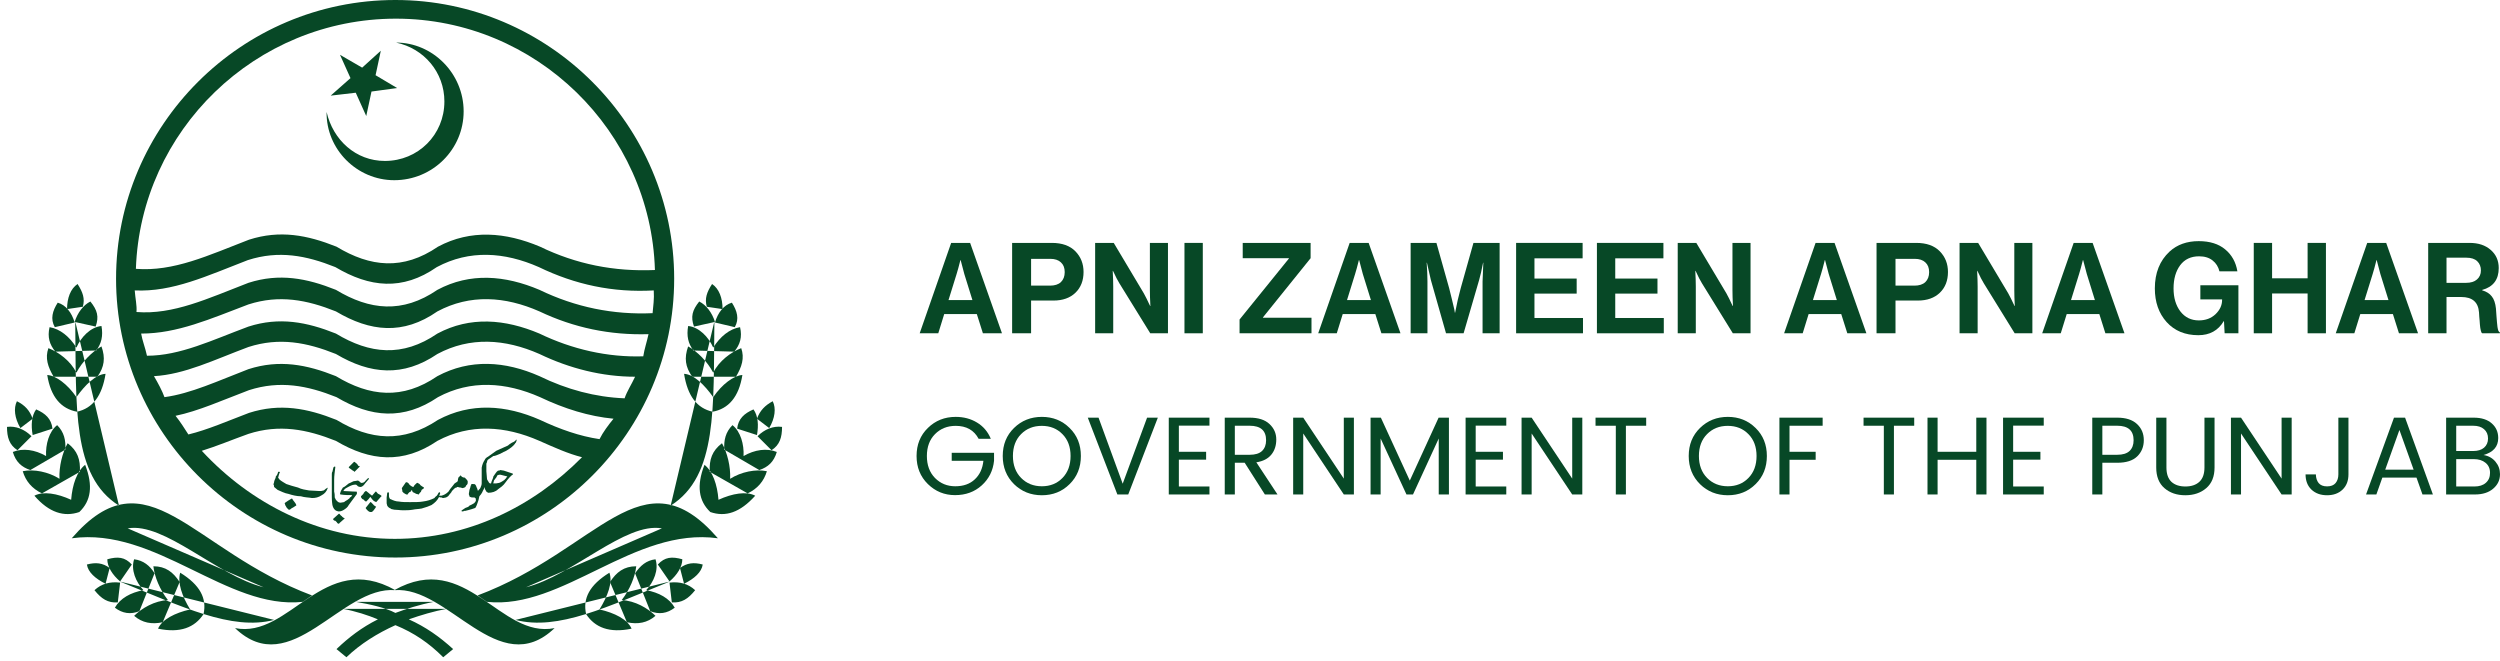 <svg width="193" height="51" viewBox="0 0 193 51" fill="none" xmlns="http://www.w3.org/2000/svg">
<path d="M71 25.73L73.43 18.752H74.894L77.353 25.73H75.88L75.411 24.247H72.893L72.435 25.73H71ZM73.85 21.153L73.225 23.164H75.07L74.445 21.153L74.162 20.08H74.143C74.025 20.548 73.928 20.906 73.85 21.153Z" fill="#074826"/>
<path d="M78.136 25.73V18.752H81.201C81.994 18.752 82.603 18.97 83.026 19.406C83.442 19.836 83.65 20.366 83.65 20.997C83.65 21.661 83.442 22.194 83.026 22.598C82.609 23.001 82.04 23.203 81.318 23.203H79.6V25.73H78.136ZM79.6 19.982V22.051H81.064C81.428 22.051 81.708 21.96 81.903 21.778C82.098 21.589 82.196 21.332 82.196 21.007C82.196 20.681 82.098 20.431 81.903 20.255C81.708 20.073 81.435 19.982 81.083 19.982H79.6Z" fill="#074826"/>
<path d="M84.545 25.73V18.752H85.98L88.303 22.646C88.368 22.757 88.439 22.894 88.517 23.056C88.602 23.219 88.667 23.355 88.713 23.466L88.791 23.622H88.81C88.784 23.141 88.771 22.737 88.771 22.412V18.752H90.167V25.73H88.8L86.419 21.875C86.354 21.765 86.279 21.631 86.195 21.475C86.11 21.312 86.045 21.176 85.999 21.065L85.921 20.909H85.902C85.928 21.397 85.941 21.804 85.941 22.129V25.73H84.545Z" fill="#074826"/>
<path d="M91.441 25.73V18.752H92.856V25.73H91.441Z" fill="#074826"/>
<path d="M95.694 25.73V24.667L99.501 19.962V19.933H95.938V18.752H101.179V19.933L97.5 24.501V24.53H101.247V25.73H95.694Z" fill="#074826"/>
<path d="M101.765 25.73L104.195 18.752H105.659L108.118 25.73H106.644L106.176 24.247H103.658L103.199 25.73H101.765ZM104.614 21.153L103.99 23.164H105.834L105.21 21.153L104.927 20.08H104.907C104.79 20.548 104.692 20.906 104.614 21.153Z" fill="#074826"/>
<path d="M108.901 25.73V18.752H110.892L111.877 22.256C111.949 22.516 112.02 22.806 112.092 23.125C112.17 23.437 112.229 23.684 112.268 23.866L112.316 24.14H112.336C112.46 23.469 112.603 22.841 112.765 22.256L113.751 18.752H115.771V25.73H114.454V21.729L114.512 20.285H114.493C114.389 20.831 114.288 21.273 114.19 21.612L112.99 25.73H111.633L110.462 21.612L110.16 20.285H110.14C110.179 20.87 110.199 21.352 110.199 21.729V25.73H108.901Z" fill="#074826"/>
<path d="M117.044 25.73V18.752H122.178V19.943H118.46V21.505H121.719V22.666H118.46V24.549H122.207V25.73H117.044Z" fill="#074826"/>
<path d="M123.282 25.73V18.752H128.416V19.943H124.697V21.505H127.957V22.666H124.697V24.549H128.445V25.73H123.282Z" fill="#074826"/>
<path d="M129.52 25.73V18.752H130.955L133.277 22.646C133.343 22.757 133.414 22.894 133.492 23.056C133.577 23.219 133.642 23.355 133.687 23.466L133.765 23.622H133.785C133.759 23.141 133.746 22.737 133.746 22.412V18.752H135.142V25.73H133.775L131.394 21.875C131.329 21.765 131.254 21.631 131.169 21.475C131.085 21.312 131.02 21.176 130.974 21.065L130.896 20.909H130.877C130.903 21.397 130.916 21.804 130.916 22.129V25.73H129.52Z" fill="#074826"/>
<path d="M137.733 25.73L140.163 18.752H141.627L144.086 25.73H142.613L142.144 24.247H139.626L139.168 25.73H137.733ZM140.583 21.153L139.958 23.164H141.803L141.178 21.153L140.895 20.08H140.875C140.758 20.548 140.661 20.906 140.583 21.153Z" fill="#074826"/>
<path d="M144.869 25.73V18.752H147.933C148.727 18.752 149.336 18.97 149.758 19.406C150.175 19.836 150.383 20.366 150.383 20.997C150.383 21.661 150.175 22.194 149.758 22.598C149.342 23.001 148.773 23.203 148.051 23.203H146.333V25.73H144.869ZM146.333 19.982V22.051H147.797C148.161 22.051 148.441 21.96 148.636 21.778C148.831 21.589 148.929 21.332 148.929 21.007C148.929 20.681 148.831 20.431 148.636 20.255C148.441 20.073 148.168 19.982 147.816 19.982H146.333Z" fill="#074826"/>
<path d="M151.278 25.73V18.752H152.713L155.036 22.646C155.101 22.757 155.172 22.894 155.25 23.056C155.335 23.219 155.4 23.355 155.446 23.466L155.524 23.622H155.543C155.517 23.141 155.504 22.737 155.504 22.412V18.752H156.9V25.73H155.533L153.152 21.875C153.087 21.765 153.012 21.631 152.928 21.475C152.843 21.312 152.778 21.176 152.732 21.065L152.654 20.909H152.635C152.661 21.397 152.674 21.804 152.674 22.129V25.73H151.278Z" fill="#074826"/>
<path d="M157.657 25.73L160.087 18.752H161.551L164.01 25.73H162.536L162.068 24.247H159.55L159.091 25.73H157.657ZM160.506 21.153L159.882 23.164H161.726L161.102 21.153L160.819 20.08H160.799C160.682 20.548 160.584 20.906 160.506 21.153Z" fill="#074826"/>
<path d="M171.741 25.73L171.692 24.794H171.673C171.243 25.516 170.59 25.877 169.711 25.877C168.69 25.877 167.873 25.538 167.262 24.862C166.656 24.185 166.354 23.32 166.354 22.266C166.354 21.069 166.735 20.119 167.496 19.416C168.081 18.882 168.83 18.616 169.74 18.616C170.593 18.616 171.273 18.827 171.78 19.25C172.294 19.673 172.61 20.239 172.727 20.948H171.341C171.256 20.597 171.081 20.317 170.814 20.109C170.547 19.894 170.199 19.787 169.77 19.787C169.139 19.787 168.651 20.018 168.306 20.48C167.967 20.942 167.798 21.537 167.798 22.266C167.798 22.988 167.974 23.58 168.325 24.042C168.683 24.504 169.158 24.735 169.75 24.735C170.271 24.735 170.7 24.576 171.038 24.257C171.377 23.931 171.546 23.564 171.546 23.154V23.115H169.867V22.022H172.805V25.73H171.741Z" fill="#074826"/>
<path d="M173.99 25.73V18.752H175.405V21.485H178.147V18.752H179.562V25.73H178.147V22.656H175.405V25.73H173.99Z" fill="#074826"/>
<path d="M180.32 25.73L182.75 18.752H184.214L186.674 25.73H185.2L184.732 24.247H182.214L181.755 25.73H180.32ZM183.17 21.153L182.545 23.164H184.39L183.765 21.153L183.482 20.08H183.463C183.346 20.548 183.248 20.906 183.17 21.153Z" fill="#074826"/>
<path d="M187.456 25.73V18.752H190.657C191.328 18.752 191.868 18.931 192.278 19.289C192.694 19.647 192.902 20.115 192.902 20.694C192.902 21.586 192.476 22.149 191.624 22.383V22.412C191.955 22.51 192.203 22.666 192.365 22.881C192.535 23.089 192.642 23.401 192.687 23.817C192.7 23.974 192.713 24.159 192.726 24.374C192.746 24.582 192.759 24.748 192.766 24.872C192.779 24.995 192.792 25.119 192.805 25.242C192.824 25.366 192.847 25.464 192.873 25.535C192.905 25.6 192.944 25.642 192.99 25.662V25.73H191.633C191.607 25.717 191.585 25.695 191.565 25.662C191.546 25.623 191.529 25.571 191.516 25.506C191.503 25.441 191.49 25.376 191.477 25.311C191.471 25.239 191.461 25.151 191.448 25.047C191.441 24.937 191.435 24.842 191.428 24.764C191.422 24.68 191.412 24.572 191.399 24.442C191.393 24.305 191.386 24.198 191.38 24.12C191.321 23.326 190.866 22.929 190.013 22.929H188.871V25.73H187.456ZM188.871 19.894V21.836H190.374C190.745 21.836 191.028 21.748 191.224 21.573C191.425 21.397 191.526 21.166 191.526 20.88C191.526 20.587 191.432 20.35 191.243 20.167C191.054 19.985 190.778 19.894 190.413 19.894H188.871Z" fill="#074826"/>
<path d="M73.728 38.224C72.912 38.224 72.214 37.939 71.632 37.369C71.05 36.798 70.759 36.076 70.759 35.203C70.759 34.325 71.05 33.603 71.632 33.038C72.214 32.468 72.93 32.183 73.78 32.183C74.396 32.183 74.943 32.328 75.423 32.619C75.908 32.91 76.264 33.329 76.492 33.877H75.551C75.197 33.21 74.607 32.876 73.78 32.876C73.135 32.876 72.602 33.09 72.179 33.518C71.763 33.94 71.555 34.502 71.555 35.203C71.555 35.905 71.763 36.47 72.179 36.898C72.602 37.326 73.124 37.54 73.745 37.54C74.373 37.54 74.875 37.363 75.251 37.009C75.634 36.655 75.856 36.176 75.919 35.572H73.472V34.955H76.74V35.572C76.661 36.336 76.344 36.969 75.791 37.471C75.237 37.973 74.55 38.224 73.728 38.224Z" fill="#074826"/>
<path d="M82.023 36.898C82.44 36.47 82.648 35.905 82.648 35.203C82.648 34.502 82.44 33.94 82.023 33.518C81.607 33.09 81.074 32.876 80.423 32.876C79.778 32.876 79.245 33.09 78.823 33.518C78.406 33.94 78.198 34.502 78.198 35.203C78.198 35.905 78.409 36.47 78.832 36.898C79.254 37.326 79.787 37.54 80.432 37.54C81.076 37.54 81.607 37.326 82.023 36.898ZM80.432 38.233C79.582 38.233 78.866 37.948 78.284 37.377C77.702 36.801 77.411 36.076 77.411 35.203C77.411 34.325 77.702 33.603 78.284 33.038C78.866 32.468 79.582 32.183 80.432 32.183C81.282 32.183 81.995 32.468 82.571 33.038C83.153 33.603 83.444 34.325 83.444 35.203C83.444 36.082 83.153 36.807 82.571 37.377C81.995 37.948 81.282 38.233 80.432 38.233Z" fill="#074826"/>
<path d="M86.261 38.173L83.977 32.243H84.807L86.672 37.343L88.555 32.243H89.385L87.1 38.173H86.261Z" fill="#074826"/>
<path d="M93.37 32.243V32.859H91.008V34.878H93.113V35.486H91.008V37.557H93.37V38.173H90.229V32.243H93.37Z" fill="#074826"/>
<path d="M95.329 35.725V38.173H94.55V32.243H96.475C97.143 32.243 97.651 32.405 97.999 32.73C98.352 33.056 98.529 33.455 98.529 33.928C98.529 34.396 98.401 34.787 98.144 35.101C97.887 35.415 97.502 35.611 96.989 35.691L98.623 38.173H97.648L96.09 35.725H95.329ZM95.329 32.867V35.109H96.475C96.903 35.109 97.22 35.012 97.425 34.818C97.636 34.619 97.742 34.342 97.742 33.988C97.742 33.241 97.32 32.867 96.475 32.867H95.329Z" fill="#074826"/>
<path d="M103.742 32.243H104.521V38.173H103.742L100.61 33.466V38.173H99.832V32.243H100.61L103.742 36.949V32.243Z" fill="#074826"/>
<path d="M111.857 32.243V38.173H111.07V33.851L109.084 38.173H108.579L106.585 33.851V38.173H105.807V32.243H106.603L108.836 37.103L111.061 32.243H111.857Z" fill="#074826"/>
<path d="M116.285 32.243V32.859H113.923V34.878H116.028V35.486H113.923V37.557H116.285V38.173H113.144V32.243H116.285Z" fill="#074826"/>
<path d="M121.375 32.243H122.154V38.173H121.375L118.243 33.466V38.173H117.465V32.243H118.243L121.375 36.949V32.243Z" fill="#074826"/>
<path d="M123.175 32.867V32.243H127.085V32.867H125.519V38.173H124.741V32.867H123.175Z" fill="#074826"/>
<path d="M134.981 36.898C135.398 36.47 135.606 35.905 135.606 35.203C135.606 34.502 135.398 33.94 134.981 33.518C134.565 33.09 134.032 32.876 133.381 32.876C132.737 32.876 132.203 33.09 131.781 33.518C131.364 33.94 131.156 34.502 131.156 35.203C131.156 35.905 131.367 36.47 131.789 36.898C132.212 37.326 132.745 37.54 133.39 37.54C134.034 37.54 134.565 37.326 134.981 36.898ZM133.39 38.233C132.54 38.233 131.824 37.948 131.242 37.377C130.66 36.801 130.369 36.076 130.369 35.203C130.369 34.325 130.66 33.603 131.242 33.038C131.824 32.468 132.54 32.183 133.39 32.183C134.24 32.183 134.953 32.468 135.529 33.038C136.111 33.603 136.402 34.325 136.402 35.203C136.402 36.082 136.111 36.807 135.529 37.377C134.953 37.948 134.24 38.233 133.39 38.233Z" fill="#074826"/>
<path d="M137.371 38.173V32.243H140.708V32.867H138.15V34.878H140.169V35.495H138.15V38.173H137.371Z" fill="#074826"/>
<path d="M143.866 32.867V32.243H147.777V32.867H146.211V38.173H145.432V32.867H143.866Z" fill="#074826"/>
<path d="M152.569 32.243H153.356V38.173H152.569V35.495H149.582V38.173H148.803V32.243H149.582V34.878H152.569V32.243Z" fill="#074826"/>
<path d="M157.777 32.243V32.859H155.415V34.878H157.52V35.486H155.415V37.557H157.777V38.173H154.636V32.243H157.777Z" fill="#074826"/>
<path d="M163.448 32.243C164.115 32.243 164.623 32.405 164.971 32.73C165.325 33.056 165.502 33.472 165.502 33.98C165.502 34.487 165.331 34.907 164.988 35.238C164.652 35.563 164.138 35.725 163.448 35.725H162.301V38.173H161.523V32.243H163.448ZM162.301 35.109H163.448C163.876 35.109 164.192 35.012 164.398 34.818C164.609 34.619 164.714 34.342 164.714 33.988C164.714 33.241 164.292 32.867 163.448 32.867H162.301V35.109Z" fill="#074826"/>
<path d="M166.461 36.093V32.243H167.249V36.093C167.249 36.584 167.377 36.952 167.634 37.197C167.896 37.437 168.255 37.557 168.712 37.557C169.168 37.557 169.528 37.437 169.79 37.197C170.053 36.952 170.184 36.584 170.184 36.093V32.243H170.963V36.093C170.963 36.789 170.749 37.32 170.321 37.685C169.899 38.05 169.359 38.233 168.703 38.233C168.053 38.233 167.517 38.05 167.095 37.685C166.672 37.32 166.461 36.789 166.461 36.093Z" fill="#074826"/>
<path d="M176.139 32.243H176.917V38.173H176.139L173.007 33.466V38.173H172.228V32.243H173.007L176.139 36.949V32.243Z" fill="#074826"/>
<path d="M180.522 36.624V32.243H181.301V36.624C181.301 37.115 181.15 37.505 180.847 37.796C180.545 38.087 180.146 38.233 179.649 38.233C179.153 38.233 178.751 38.087 178.443 37.796C178.14 37.505 177.989 37.115 177.989 36.624H178.785C178.791 36.898 178.862 37.12 178.999 37.291C179.141 37.463 179.358 37.548 179.649 37.548C179.946 37.548 180.166 37.463 180.308 37.291C180.451 37.115 180.522 36.892 180.522 36.624Z" fill="#074826"/>
<path d="M187.015 38.173L186.553 36.872H183.917L183.455 38.173H182.659L184.816 32.243H185.672L187.82 38.173H187.015ZM184.14 36.256H186.331L185.235 33.193L184.14 36.256Z" fill="#074826"/>
<path d="M188.841 32.243H190.964C191.568 32.243 192.036 32.391 192.367 32.688C192.698 32.979 192.863 33.355 192.863 33.817C192.863 34.479 192.484 34.915 191.725 35.127C192.108 35.189 192.416 35.36 192.649 35.64C192.883 35.919 193 36.242 193 36.607C193 37.058 192.823 37.431 192.47 37.728C192.122 38.025 191.654 38.173 191.066 38.173H188.841V32.243ZM189.62 32.867V34.818H190.929C191.289 34.818 191.568 34.733 191.768 34.562C191.973 34.385 192.076 34.148 192.076 33.851C192.076 33.549 191.973 33.309 191.768 33.133C191.568 32.956 191.289 32.867 190.929 32.867H189.62ZM189.62 37.557H191.024C191.4 37.557 191.694 37.463 191.905 37.274C192.122 37.086 192.23 36.829 192.23 36.504C192.23 36.173 192.113 35.914 191.879 35.725C191.651 35.537 191.346 35.443 190.964 35.443H189.62V37.557Z" fill="#074826"/>
<path fill-rule="evenodd" clip-rule="evenodd" d="M30.525 0C42.366 0 52.046 9.68 52.046 21.52C52.046 33.361 42.366 43.041 30.525 43.041C18.64 43.041 8.96 33.361 8.96 21.52C8.96 9.68 18.64 0 30.525 0ZM10.491 20.755C13.417 20.98 16.073 19.719 19.225 18.504C21.611 17.738 23.727 18.144 25.978 19.044C28.59 20.62 31.111 20.89 33.812 19.044C36.333 17.694 39.035 17.919 41.691 19.044C44.482 20.395 47.408 20.98 50.56 20.845C50.245 10.13 41.376 1.441 30.57 1.441C19.72 1.441 10.851 10.085 10.491 20.755ZM10.536 24.087C13.372 24.312 16.029 23.051 19.18 21.835C21.566 21.07 23.682 21.475 25.933 22.376C28.544 23.951 31.066 24.222 33.767 22.376C36.288 21.025 38.989 21.25 41.646 22.376C44.437 23.726 47.364 24.312 50.38 24.177C50.425 23.636 50.515 23.096 50.47 22.421C47.318 22.601 44.392 21.971 41.601 20.62C38.944 19.449 36.243 19.269 33.722 20.62C31.066 22.466 28.544 22.196 25.888 20.62C23.637 19.719 21.521 19.314 19.135 20.08C15.983 21.295 13.327 22.556 10.401 22.421C10.446 23.051 10.581 23.591 10.536 24.087ZM11.346 27.463C13.912 27.463 16.389 26.248 19.18 25.212C21.566 24.447 23.682 24.852 25.933 25.752C28.544 27.328 31.066 27.598 33.767 25.752C36.288 24.402 38.989 24.627 41.646 25.752C44.167 26.968 46.913 27.598 49.66 27.508C49.75 26.923 49.93 26.428 50.065 25.797C47.093 25.887 44.302 25.302 41.646 24.041C38.989 22.871 36.288 22.691 33.767 24.041C31.111 25.887 28.59 25.617 25.933 24.041C23.682 23.141 21.566 22.736 19.18 23.501C16.209 24.627 13.687 25.752 10.896 25.752C10.986 26.293 11.211 26.833 11.346 27.463ZM12.697 30.66C14.723 30.39 16.839 29.399 19.18 28.499C21.566 27.733 23.682 28.139 25.933 29.039C28.544 30.615 31.066 30.885 33.767 29.039C36.288 27.688 38.989 27.868 41.646 29.039C43.762 30.074 45.968 30.66 48.219 30.75C48.399 30.209 48.759 29.669 49.029 29.084C46.508 29.084 43.987 28.454 41.646 27.328C38.989 26.157 36.288 25.977 33.767 27.328C31.111 29.129 28.59 28.904 25.933 27.328C23.682 26.428 21.566 26.023 19.18 26.788C16.524 27.778 14.273 28.904 11.886 29.039C12.202 29.579 12.517 30.164 12.697 30.66ZM15.578 34.802C19.36 38.899 24.673 41.6 30.48 41.6C36.108 41.6 41.151 39.124 44.932 35.297C43.852 35.027 42.771 34.532 41.646 34.036C38.989 32.866 36.288 32.686 33.767 34.036C31.111 35.837 28.59 35.612 25.933 34.036C23.682 33.136 21.566 32.731 19.18 33.496C17.919 33.946 16.749 34.441 15.578 34.802ZM14.543 33.541C16.029 33.181 17.559 32.506 19.225 31.875C21.611 31.11 23.727 31.515 25.978 32.416C28.59 33.991 31.111 34.216 33.812 32.416C36.333 31.065 39.035 31.245 41.691 32.416C43.221 33.136 44.752 33.676 46.283 33.901C46.553 33.361 46.958 32.821 47.364 32.325C45.473 32.145 43.582 31.56 41.691 30.66C39.035 29.489 36.333 29.309 33.812 30.66C31.156 32.461 28.634 32.235 25.978 30.66C23.727 29.759 21.611 29.354 19.225 30.119C17.199 30.885 15.308 31.74 13.552 32.1C13.912 32.551 14.228 33.046 14.543 33.541Z" fill="#074826"/>
<path fill-rule="evenodd" clip-rule="evenodd" d="M25.213 8.643C25.708 10.804 27.464 12.425 29.715 12.425C32.281 12.425 34.307 10.399 34.307 7.833C34.307 5.582 32.731 3.736 30.57 3.286C33.407 3.286 35.793 5.672 35.793 8.598C35.793 11.525 33.407 13.911 30.435 13.911C27.554 13.911 25.168 11.525 25.213 8.643ZM25.528 7.383L27.464 7.158L28.274 8.958L28.679 7.067L30.66 6.797L28.994 5.807L29.4 3.916L27.959 5.222L26.248 4.231L27.058 6.032L25.528 7.383Z" fill="#074826"/>
<path fill-rule="evenodd" clip-rule="evenodd" d="M49.299 43.491L49.929 42.906Z" fill="#074826"/>
<path fill-rule="evenodd" clip-rule="evenodd" d="M8.464 43.851C7.924 43.446 7.384 43.401 6.708 43.581C6.798 44.166 7.339 44.662 8.149 45.067L8.464 43.851ZM21.16 47.858C17.874 48.714 14.047 46.823 9.229 44.887L21.16 47.858ZM15.713 47.408C15.983 46.192 15.442 45.157 13.912 44.212C13.687 44.977 14.047 46.012 14.677 47.048C13.507 47.318 12.516 47.813 12.201 48.533C13.912 48.894 15.037 48.444 15.713 47.408ZM13.867 44.932C13.371 44.166 12.786 43.716 11.841 43.716C11.931 44.527 12.336 45.517 12.966 46.328C11.931 46.373 10.94 46.958 10.355 47.543C10.985 48.083 11.706 48.218 12.561 48.038L13.867 44.932ZM11.931 44.257C11.57 43.671 11.075 43.266 10.355 43.176C10.085 43.986 10.49 44.932 11.075 45.562C10.085 45.742 9.274 46.192 8.869 46.913C9.455 47.363 10.085 47.453 10.76 47.183L11.931 44.257ZM10.175 43.581C9.635 42.996 9.094 42.951 8.284 43.176C8.284 43.761 8.689 44.392 9.274 44.887L10.175 43.581ZM9.094 46.508C8.329 46.553 7.834 46.237 7.293 45.562C7.834 45.067 8.464 44.887 9.274 44.977L9.094 46.508ZM6.393 23.682C6.573 23.051 6.393 22.556 5.988 21.926C5.448 22.286 5.177 23.006 5.177 23.862L6.393 23.682ZM9.184 39.034C5.538 36.738 5.898 31.425 5.808 24.807L9.184 39.034ZM5.943 31.785C7.158 31.515 7.879 30.57 8.149 28.859C7.384 28.904 6.573 29.715 5.898 30.66C5.223 29.669 4.322 28.994 3.647 28.949C3.917 30.66 4.727 31.56 5.943 31.785ZM7.519 29.084C8.059 28.319 8.149 27.643 7.834 26.743C7.113 27.148 6.348 27.914 5.898 28.769C5.448 27.869 4.547 27.193 3.737 26.878C3.467 27.643 3.692 28.319 4.142 29.084H7.519ZM7.429 27.058C7.834 26.518 7.969 25.933 7.834 25.167C6.978 25.257 6.258 26.023 5.898 26.833C5.358 25.978 4.637 25.392 3.827 25.257C3.647 26.023 3.827 26.608 4.277 27.148L7.429 27.058ZM7.384 25.212C7.654 24.447 7.519 23.952 6.978 23.276C6.438 23.547 5.988 24.132 5.763 24.852L7.384 25.212ZM4.232 25.257C3.872 24.627 4.052 23.997 4.457 23.366C5.087 23.547 5.538 24.132 5.763 24.897L4.232 25.257ZM2.521 32.326C2.296 31.695 1.936 31.29 1.306 30.975C1.035 31.515 1.126 32.281 1.576 33.046L2.521 32.326ZM6.123 39.529C7.023 38.674 7.203 37.503 6.573 35.883C5.943 36.378 5.583 37.413 5.493 38.584C4.412 38.089 3.332 37.908 2.656 38.269C3.782 39.574 4.952 39.934 6.123 39.529ZM6.168 36.423C6.213 35.477 5.988 34.802 5.223 34.217C4.817 34.937 4.547 36.017 4.592 36.963C3.737 36.423 2.611 36.198 1.756 36.378C1.981 37.143 2.476 37.728 3.242 38.089L6.168 36.423ZM5.042 34.712C5.087 33.992 4.952 33.361 4.412 32.821C3.782 33.316 3.512 34.307 3.557 35.207C2.701 34.712 1.756 34.577 0.99 34.892C1.216 35.657 1.666 36.063 2.341 36.288L5.042 34.712ZM4.052 33.091C3.962 32.326 3.512 31.921 2.791 31.605C2.431 32.101 2.386 32.821 2.521 33.586L4.052 33.091ZM1.351 34.757C0.72 34.352 0.54 33.767 0.54 32.956C1.216 32.866 1.891 33.136 2.431 33.676L1.351 34.757ZM20.35 45.337C16.748 44.437 12.696 40.295 9.86 40.79L20.35 45.337ZM24.087 45.967C14.722 42.456 11.39 34.802 5.538 41.555C12.021 40.655 17.513 47.093 23.366 46.463L24.087 45.967ZM18.144 48.489C22.376 49.344 24.942 42.411 30.525 45.562C26.338 45.202 22.466 52.63 18.144 48.489ZM52.495 43.851C53.035 43.446 53.576 43.401 54.251 43.581C54.161 44.166 53.621 44.662 52.81 45.067L52.495 43.851ZM39.799 47.858C43.086 48.714 46.913 46.823 51.73 44.887L39.799 47.858ZM45.247 47.408C44.977 46.192 45.517 45.157 47.047 44.212C47.318 44.977 46.913 46.012 46.282 47.048C47.453 47.318 48.443 47.813 48.758 48.533C47.047 48.894 45.922 48.444 45.247 47.408ZM47.093 44.932C47.588 44.166 48.173 43.716 49.118 43.716C49.029 44.527 48.623 45.517 47.993 46.328C49.029 46.373 50.019 46.958 50.604 47.543C49.974 48.083 49.254 48.218 48.398 48.038L47.093 44.932ZM49.029 44.257C49.434 43.671 49.884 43.266 50.604 43.176C50.874 43.986 50.469 44.932 49.884 45.562C50.874 45.742 51.685 46.192 52.09 46.913C51.505 47.363 50.874 47.453 50.199 47.183L49.029 44.257ZM50.784 43.581C51.325 42.996 51.865 42.951 52.675 43.176C52.675 43.761 52.27 44.392 51.685 44.887L50.784 43.581ZM51.865 46.508C52.63 46.553 53.125 46.237 53.666 45.562C53.125 45.067 52.495 44.887 51.685 44.977L51.865 46.508ZM54.566 23.682C54.386 23.051 54.566 22.556 54.971 21.926C55.512 22.286 55.782 23.006 55.782 23.862L54.566 23.682ZM51.775 39.034C55.422 36.738 55.061 31.425 55.151 24.807L51.775 39.034ZM55.016 31.785C53.801 31.515 53.08 30.57 52.81 28.859C53.576 28.904 54.386 29.715 55.061 30.66C55.737 29.669 56.637 28.994 57.312 28.949C57.042 30.66 56.232 31.56 55.016 31.785ZM53.441 29.084C52.9 28.319 52.81 27.643 53.125 26.743C53.846 27.148 54.611 27.914 55.061 28.769C55.512 27.869 56.412 27.193 57.222 26.878C57.492 27.643 57.267 28.319 56.817 29.084H53.441ZM53.531 27.058C53.125 26.518 52.99 25.933 53.125 25.167C53.981 25.257 54.701 26.023 55.061 26.833C55.602 25.978 56.322 25.392 57.132 25.257C57.312 26.023 57.132 26.608 56.682 27.148L53.531 27.058ZM53.576 25.212C53.306 24.447 53.441 23.952 53.981 23.276C54.521 23.547 54.971 24.132 55.196 24.852L53.576 25.212ZM56.727 25.257C57.087 24.627 56.907 23.997 56.502 23.366C55.872 23.547 55.422 24.132 55.196 24.897L56.727 25.257ZM58.438 32.326C58.663 31.695 59.068 31.29 59.654 30.975C59.924 31.515 59.834 32.281 59.383 33.046L58.438 32.326ZM54.836 39.529C53.936 38.674 53.756 37.503 54.386 35.883C55.016 36.378 55.377 37.413 55.467 38.584C56.547 38.089 57.628 37.908 58.303 38.269C57.132 39.574 56.007 39.934 54.836 39.529ZM54.791 36.423C54.746 35.477 54.971 34.802 55.737 34.217C56.142 34.937 56.412 36.017 56.367 36.963C57.222 36.423 58.348 36.198 59.203 36.378C58.978 37.143 58.483 37.728 57.718 38.089L54.791 36.423ZM55.917 34.712C55.872 33.992 56.007 33.361 56.547 32.821C57.177 33.316 57.447 34.307 57.403 35.207C58.258 34.712 59.203 34.577 59.969 34.892C59.744 35.657 59.293 36.063 58.618 36.288L55.917 34.712ZM56.907 33.091C56.997 32.326 57.447 31.921 58.168 31.605C58.528 32.101 58.573 32.821 58.438 33.586L56.907 33.091ZM59.563 34.757C60.194 34.352 60.374 33.767 60.374 32.956C59.699 32.866 59.023 33.136 58.483 33.676L59.563 34.757ZM40.609 45.337C44.211 44.437 48.263 40.295 51.099 40.79L40.609 45.337ZM36.873 45.967C46.237 42.456 49.569 34.802 55.422 41.555C48.938 40.655 43.446 47.093 37.593 46.463L36.873 45.967ZM33.496 46.463C32.325 46.688 31.38 47.003 30.525 47.318C29.759 46.913 28.544 46.643 27.463 46.463H33.496ZM34.486 47.003C33.496 47.183 32.461 47.498 31.56 47.813C32.866 48.398 33.946 49.164 34.982 50.109L34.216 50.74C33.136 49.659 31.965 48.849 30.525 48.263C29.129 48.894 27.823 49.704 26.743 50.74L25.977 50.109C26.923 49.209 27.913 48.444 29.174 47.813C28.409 47.498 27.463 47.183 26.473 47.003H34.486ZM42.816 48.489C38.584 49.344 36.017 42.411 30.435 45.562C34.622 45.202 38.493 52.63 42.816 48.489Z" fill="#074826"/>
<path fill-rule="evenodd" clip-rule="evenodd" d="M11.661 43.491L11.03 42.906Z" fill="#074826"/>
<path fill-rule="evenodd" clip-rule="evenodd" d="M38.312 34.801L39.213 34.396C39.348 34.261 39.483 34.216 39.528 34.171C39.663 34.126 39.798 34.036 39.843 33.946H39.888C39.888 34.036 39.843 34.081 39.843 34.126C39.843 34.171 39.753 34.216 39.753 34.261C39.618 34.441 39.393 34.621 39.078 34.801C38.943 34.846 38.808 34.936 38.628 35.026C38.403 35.116 38.222 35.206 38.087 35.206C37.907 35.342 37.727 35.432 37.637 35.522C37.637 35.567 37.592 35.612 37.592 35.702C37.547 35.747 37.547 35.792 37.547 35.837C37.547 36.017 37.547 36.197 37.547 36.377C37.547 36.557 37.592 36.737 37.592 36.917C37.592 37.007 37.637 37.097 37.682 37.142C37.727 37.232 37.772 37.322 37.862 37.322H37.907C37.952 37.097 38.087 36.917 38.087 36.782C38.222 36.602 38.312 36.422 38.448 36.332C38.448 36.332 38.493 36.332 38.538 36.332C38.583 36.287 38.628 36.287 38.628 36.287C38.718 36.287 38.808 36.332 38.898 36.332C39.033 36.377 39.168 36.422 39.303 36.467L39.573 36.557C39.618 36.602 39.618 36.602 39.573 36.647C39.483 36.692 39.258 36.917 39.033 37.232C38.853 37.503 38.628 37.638 38.448 37.773C38.267 37.953 37.997 38.043 37.682 38.043C37.637 37.998 37.502 37.953 37.502 37.863C37.457 37.818 37.412 37.683 37.412 37.593C37.367 37.773 37.277 37.863 37.232 37.998C37.187 38.088 37.097 38.223 37.007 38.313C36.962 38.538 36.917 38.718 36.872 38.808C36.827 38.943 36.782 39.078 36.692 39.213C36.602 39.258 36.512 39.258 36.422 39.303C36.242 39.348 36.151 39.394 35.926 39.438C35.926 39.438 35.881 39.438 35.836 39.438C35.791 39.483 35.701 39.483 35.656 39.483C35.611 39.438 35.611 39.438 35.656 39.394C35.746 39.349 35.836 39.258 35.926 39.213C36.062 39.168 36.197 39.123 36.242 39.033C36.377 38.988 36.422 38.943 36.512 38.898C36.647 38.853 36.692 38.718 36.737 38.673C36.737 38.628 36.737 38.628 36.737 38.628C36.737 38.583 36.737 38.448 36.692 38.448C36.647 38.448 36.647 38.403 36.647 38.403C36.557 38.403 36.512 38.403 36.467 38.403C36.422 38.403 36.377 38.403 36.287 38.358C36.242 38.358 36.242 38.313 36.242 38.268C36.197 38.223 36.197 38.223 36.197 38.088C36.197 38.043 36.242 37.908 36.242 37.818C36.287 37.683 36.332 37.593 36.332 37.503C36.377 37.458 36.377 37.458 36.377 37.413C36.377 37.367 36.422 37.367 36.422 37.367C36.467 37.367 36.467 37.367 36.512 37.367C36.602 37.367 36.647 37.367 36.692 37.413C36.737 37.458 36.782 37.548 36.782 37.593C36.827 37.683 36.872 37.773 36.872 37.863C36.917 37.863 36.917 37.863 36.917 37.863C36.962 37.863 36.962 37.818 36.962 37.818C37.007 37.773 37.097 37.683 37.097 37.638C37.142 37.548 37.187 37.413 37.187 37.322C37.187 37.278 37.187 37.232 37.187 37.142C37.187 37.097 37.187 37.097 37.187 37.052C37.187 37.007 37.187 36.872 37.187 36.782C37.187 36.602 37.187 36.512 37.187 36.467C37.187 36.422 37.187 36.287 37.187 36.242C37.187 36.197 37.187 36.152 37.187 36.107C37.232 35.837 37.322 35.657 37.412 35.522C37.457 35.387 37.592 35.297 37.682 35.252L38.312 34.801ZM39.168 36.782L38.988 36.737L38.628 36.647C38.583 36.647 38.538 36.647 38.538 36.647C38.493 36.647 38.448 36.692 38.403 36.692C38.358 36.737 38.358 36.827 38.267 36.917C38.222 36.962 38.178 37.052 38.133 37.097C38.133 37.142 38.087 37.278 38.087 37.278C38.087 37.322 38.087 37.322 38.087 37.322C38.267 37.322 38.358 37.322 38.538 37.278C38.673 37.232 38.808 37.142 38.943 37.052C38.988 37.007 38.988 36.962 39.033 36.962C39.078 36.872 39.168 36.782 39.168 36.782ZM31.019 37.683L31.334 37.232H31.424C31.514 37.278 31.604 37.367 31.604 37.413C31.694 37.503 31.784 37.548 31.875 37.593H31.919C31.965 37.458 32.1 37.367 32.19 37.278H32.235C32.325 37.322 32.415 37.367 32.46 37.458C32.505 37.503 32.595 37.548 32.73 37.638C32.73 37.683 32.73 37.683 32.73 37.683C32.685 37.728 32.685 37.728 32.55 37.818C32.505 37.908 32.505 37.998 32.46 37.998C32.415 38.043 32.37 38.088 32.325 38.178C32.28 38.178 32.235 38.133 32.145 38.133C32.145 38.133 32.1 38.088 32.054 38.088C32.01 38.043 31.965 38.043 31.875 37.998C31.829 37.953 31.829 37.863 31.784 37.818C31.739 37.908 31.739 37.953 31.604 37.998C31.559 38.043 31.469 38.133 31.469 38.178H31.424C31.379 38.178 31.379 38.178 31.289 38.133C31.244 38.088 31.244 38.088 31.199 38.088C31.154 38.043 31.109 37.998 31.064 37.953C31.064 37.818 31.019 37.728 31.019 37.683ZM35.566 36.692C35.521 36.737 35.386 36.872 35.386 36.872C35.386 36.917 35.341 37.007 35.341 37.142C35.296 37.187 35.251 37.232 35.161 37.278C35.116 37.322 35.071 37.322 35.026 37.413C34.801 37.683 34.666 37.863 34.621 37.953C34.441 38.133 34.261 38.223 34.081 38.268H34.035C33.99 38.268 33.9 38.268 33.9 38.268C33.9 38.268 33.9 38.223 33.946 38.178C33.99 38.133 33.99 38.043 33.946 37.998C33.946 37.998 33.9 37.998 33.855 38.043C33.81 38.133 33.765 38.223 33.72 38.268C33.675 38.313 33.585 38.358 33.54 38.448C33.27 38.583 33 38.673 32.64 38.718C32.415 38.763 32.01 38.763 31.649 38.763C31.334 38.763 31.019 38.763 30.794 38.718C30.569 38.718 30.344 38.628 30.164 38.538C30.119 38.538 30.074 38.493 30.074 38.448C30.029 38.403 30.029 38.313 30.029 38.268C30.029 38.223 30.029 38.223 30.029 38.178C30.029 38.133 30.029 38.133 30.029 38.088C30.029 38.043 29.984 37.998 29.984 37.998C29.984 37.998 29.939 37.998 29.893 38.043C29.893 38.178 29.849 38.313 29.849 38.403C29.849 38.448 29.849 38.583 29.849 38.673C29.849 38.718 29.849 38.808 29.849 38.853C29.849 38.898 29.893 38.988 29.893 39.033C29.939 39.123 30.029 39.213 30.164 39.258C30.164 39.303 30.254 39.303 30.434 39.348C30.659 39.348 30.884 39.394 31.109 39.394C31.379 39.394 31.604 39.394 31.875 39.348C32.054 39.303 32.325 39.303 32.55 39.258C32.865 39.168 33.135 39.078 33.315 38.988C33.585 38.808 33.765 38.628 33.9 38.358C33.945 38.403 33.946 38.403 34.035 38.403C34.081 38.403 34.126 38.403 34.171 38.448C34.216 38.448 34.216 38.448 34.216 38.448C34.261 38.448 34.396 38.403 34.441 38.403C34.486 38.358 34.576 38.358 34.666 38.223C34.711 38.133 34.846 38.043 34.891 37.908C35.026 37.773 35.116 37.638 35.251 37.638C35.296 37.593 35.296 37.593 35.341 37.593C35.386 37.593 35.431 37.638 35.566 37.638C35.611 37.638 35.656 37.683 35.701 37.683C35.746 37.683 35.881 37.638 35.926 37.593C35.971 37.548 35.971 37.458 36.062 37.413C36.062 37.367 36.106 37.367 36.106 37.278C36.106 37.232 36.106 37.187 36.106 37.142C36.062 37.052 35.971 36.962 35.881 36.872C35.701 36.872 35.611 36.782 35.566 36.692ZM25.706 40.069L26.157 39.664H26.202C26.247 39.709 26.292 39.799 26.382 39.844C26.427 39.934 26.562 39.979 26.607 40.024C26.607 40.024 26.607 40.069 26.562 40.069L26.202 40.384C26.202 40.429 26.157 40.429 26.157 40.429C26.112 40.429 26.067 40.429 26.067 40.384C26.022 40.384 26.022 40.384 26.022 40.339C25.977 40.294 25.932 40.249 25.887 40.204C25.797 40.204 25.752 40.159 25.706 40.069ZM28.588 38.763H28.633C28.678 38.808 28.723 38.853 28.813 38.943C28.858 39.033 28.993 39.078 29.038 39.123C28.993 39.168 28.993 39.213 28.948 39.258C28.903 39.303 28.858 39.394 28.813 39.438C28.768 39.438 28.768 39.483 28.768 39.483C28.723 39.529 28.678 39.529 28.588 39.529C28.543 39.529 28.453 39.483 28.408 39.438C28.363 39.394 28.228 39.258 28.228 39.213L28.588 38.763ZM28.588 38.358C28.498 38.493 28.408 38.583 28.273 38.718C28.228 38.718 28.138 38.673 28.093 38.583C28.003 38.538 27.958 38.538 27.913 38.448C27.867 38.403 27.867 38.358 27.867 38.313C27.913 38.268 28.003 38.178 28.048 38.133C28.093 37.998 28.183 37.953 28.228 37.908H28.273C28.453 38.043 28.543 38.133 28.543 38.133C28.588 38.178 28.633 38.178 28.723 38.268L28.993 37.953H29.038C29.083 37.998 29.173 38.133 29.218 38.133C29.308 38.178 29.398 38.223 29.443 38.268C29.443 38.313 29.443 38.313 29.443 38.313C29.443 38.313 29.443 38.358 29.398 38.358L29.083 38.718L29.038 38.763C28.993 38.763 28.993 38.718 28.948 38.718C28.903 38.718 28.903 38.673 28.858 38.673C28.813 38.628 28.768 38.583 28.723 38.538C28.678 38.493 28.678 38.448 28.588 38.358ZM25.616 38.358C25.616 38.763 25.662 38.943 25.662 38.988C25.706 39.213 25.842 39.394 25.977 39.438C26.022 39.438 26.067 39.483 26.157 39.483C26.292 39.483 26.427 39.438 26.562 39.348C26.697 39.258 26.832 39.168 26.922 38.988L27.552 38.133V37.998C27.552 37.953 27.507 37.953 27.507 37.953C27.147 37.953 26.832 37.908 26.517 37.908C26.517 37.908 26.517 37.863 26.562 37.818C26.652 37.683 26.832 37.638 26.967 37.548C27.147 37.458 27.282 37.413 27.462 37.413C27.507 37.413 27.552 37.458 27.642 37.548C27.733 37.593 27.823 37.593 27.823 37.593H27.867C28.003 37.548 28.093 37.458 28.183 37.322C28.273 37.232 28.363 37.097 28.453 37.007C28.498 36.962 28.498 36.917 28.453 36.917C28.408 36.917 28.408 36.917 28.408 36.917C28.363 36.962 28.318 37.007 28.228 37.097C28.138 37.232 28.048 37.278 27.913 37.278C27.867 37.278 27.867 37.278 27.867 37.278C27.823 37.232 27.733 37.142 27.642 37.097C27.552 37.097 27.462 37.142 27.327 37.142C27.282 37.142 27.057 37.278 26.922 37.322C26.742 37.458 26.607 37.593 26.472 37.638C26.382 37.773 26.292 37.908 26.247 38.133L26.292 38.178H26.337C26.607 38.223 26.922 38.223 27.192 38.223C27.147 38.268 27.147 38.358 27.012 38.403C27.012 38.448 26.967 38.493 26.832 38.583C26.787 38.628 26.652 38.673 26.562 38.763C26.472 38.763 26.382 38.808 26.292 38.808C26.202 38.808 26.067 38.763 26.022 38.673C25.932 38.628 25.887 38.493 25.842 38.403C25.842 38.268 25.842 38.133 25.797 37.953V37.052C25.797 36.737 25.842 36.422 25.887 36.062C25.887 36.017 25.842 36.017 25.842 36.017C25.797 36.017 25.797 36.062 25.752 36.062C25.752 36.062 25.706 36.197 25.662 36.422C25.616 36.467 25.616 36.557 25.616 36.647C25.616 36.692 25.616 36.827 25.616 36.872C25.616 36.962 25.616 37.052 25.616 37.097V37.593V38.358V38.358ZM26.922 36.062L27.327 35.657H27.372C27.507 35.747 27.597 35.837 27.642 35.927C27.642 35.972 27.688 35.972 27.733 35.972C27.777 36.017 27.777 36.017 27.777 36.017C27.642 36.152 27.507 36.287 27.372 36.422C27.372 36.422 27.327 36.422 27.327 36.377C27.282 36.377 27.282 36.332 27.237 36.332C27.192 36.287 27.102 36.242 27.057 36.197C26.967 36.152 26.922 36.107 26.922 36.062ZM21.97 38.853L22.015 38.808C22.15 38.718 22.33 38.583 22.51 38.493H22.555C22.6 38.628 22.825 38.808 22.87 38.988V39.033C22.825 39.033 22.735 39.123 22.645 39.168C22.555 39.213 22.465 39.258 22.375 39.348C22.33 39.348 22.24 39.348 22.24 39.303C22.195 39.258 22.15 39.213 22.15 39.213C22.105 39.168 22.06 39.033 22.015 38.988C22.015 38.898 21.97 38.853 21.97 38.853ZM25.301 37.683C25.346 37.683 25.346 37.683 25.301 37.683C25.301 37.638 25.256 37.638 25.256 37.683C25.166 37.683 25.031 37.863 24.986 37.863C24.851 37.908 24.761 37.908 24.671 37.908C24.401 37.908 24.131 37.863 23.861 37.863C23.59 37.818 23.275 37.773 23.005 37.638C22.645 37.548 22.375 37.458 22.105 37.367C21.97 37.278 21.7 37.142 21.564 37.007C21.564 36.962 21.52 36.962 21.474 36.872C21.474 36.827 21.52 36.737 21.52 36.692L21.564 36.557C21.564 36.557 21.564 36.512 21.61 36.467C21.61 36.422 21.564 36.422 21.564 36.422H21.52C21.52 36.422 21.52 36.422 21.474 36.422C21.43 36.602 21.384 36.692 21.294 36.782C21.294 36.872 21.249 36.962 21.204 37.052C21.204 37.097 21.159 37.142 21.159 37.232C21.159 37.278 21.114 37.322 21.114 37.413C21.159 37.458 21.159 37.548 21.159 37.593C21.249 37.683 21.339 37.728 21.43 37.818C21.655 37.908 21.97 38.088 22.285 38.133C22.555 38.223 22.915 38.313 23.23 38.313C23.5 38.403 23.861 38.403 24.086 38.448C24.356 38.448 24.581 38.403 24.851 38.223C25.031 38.133 25.211 37.953 25.301 37.683Z" fill="#074826"/>
</svg>
